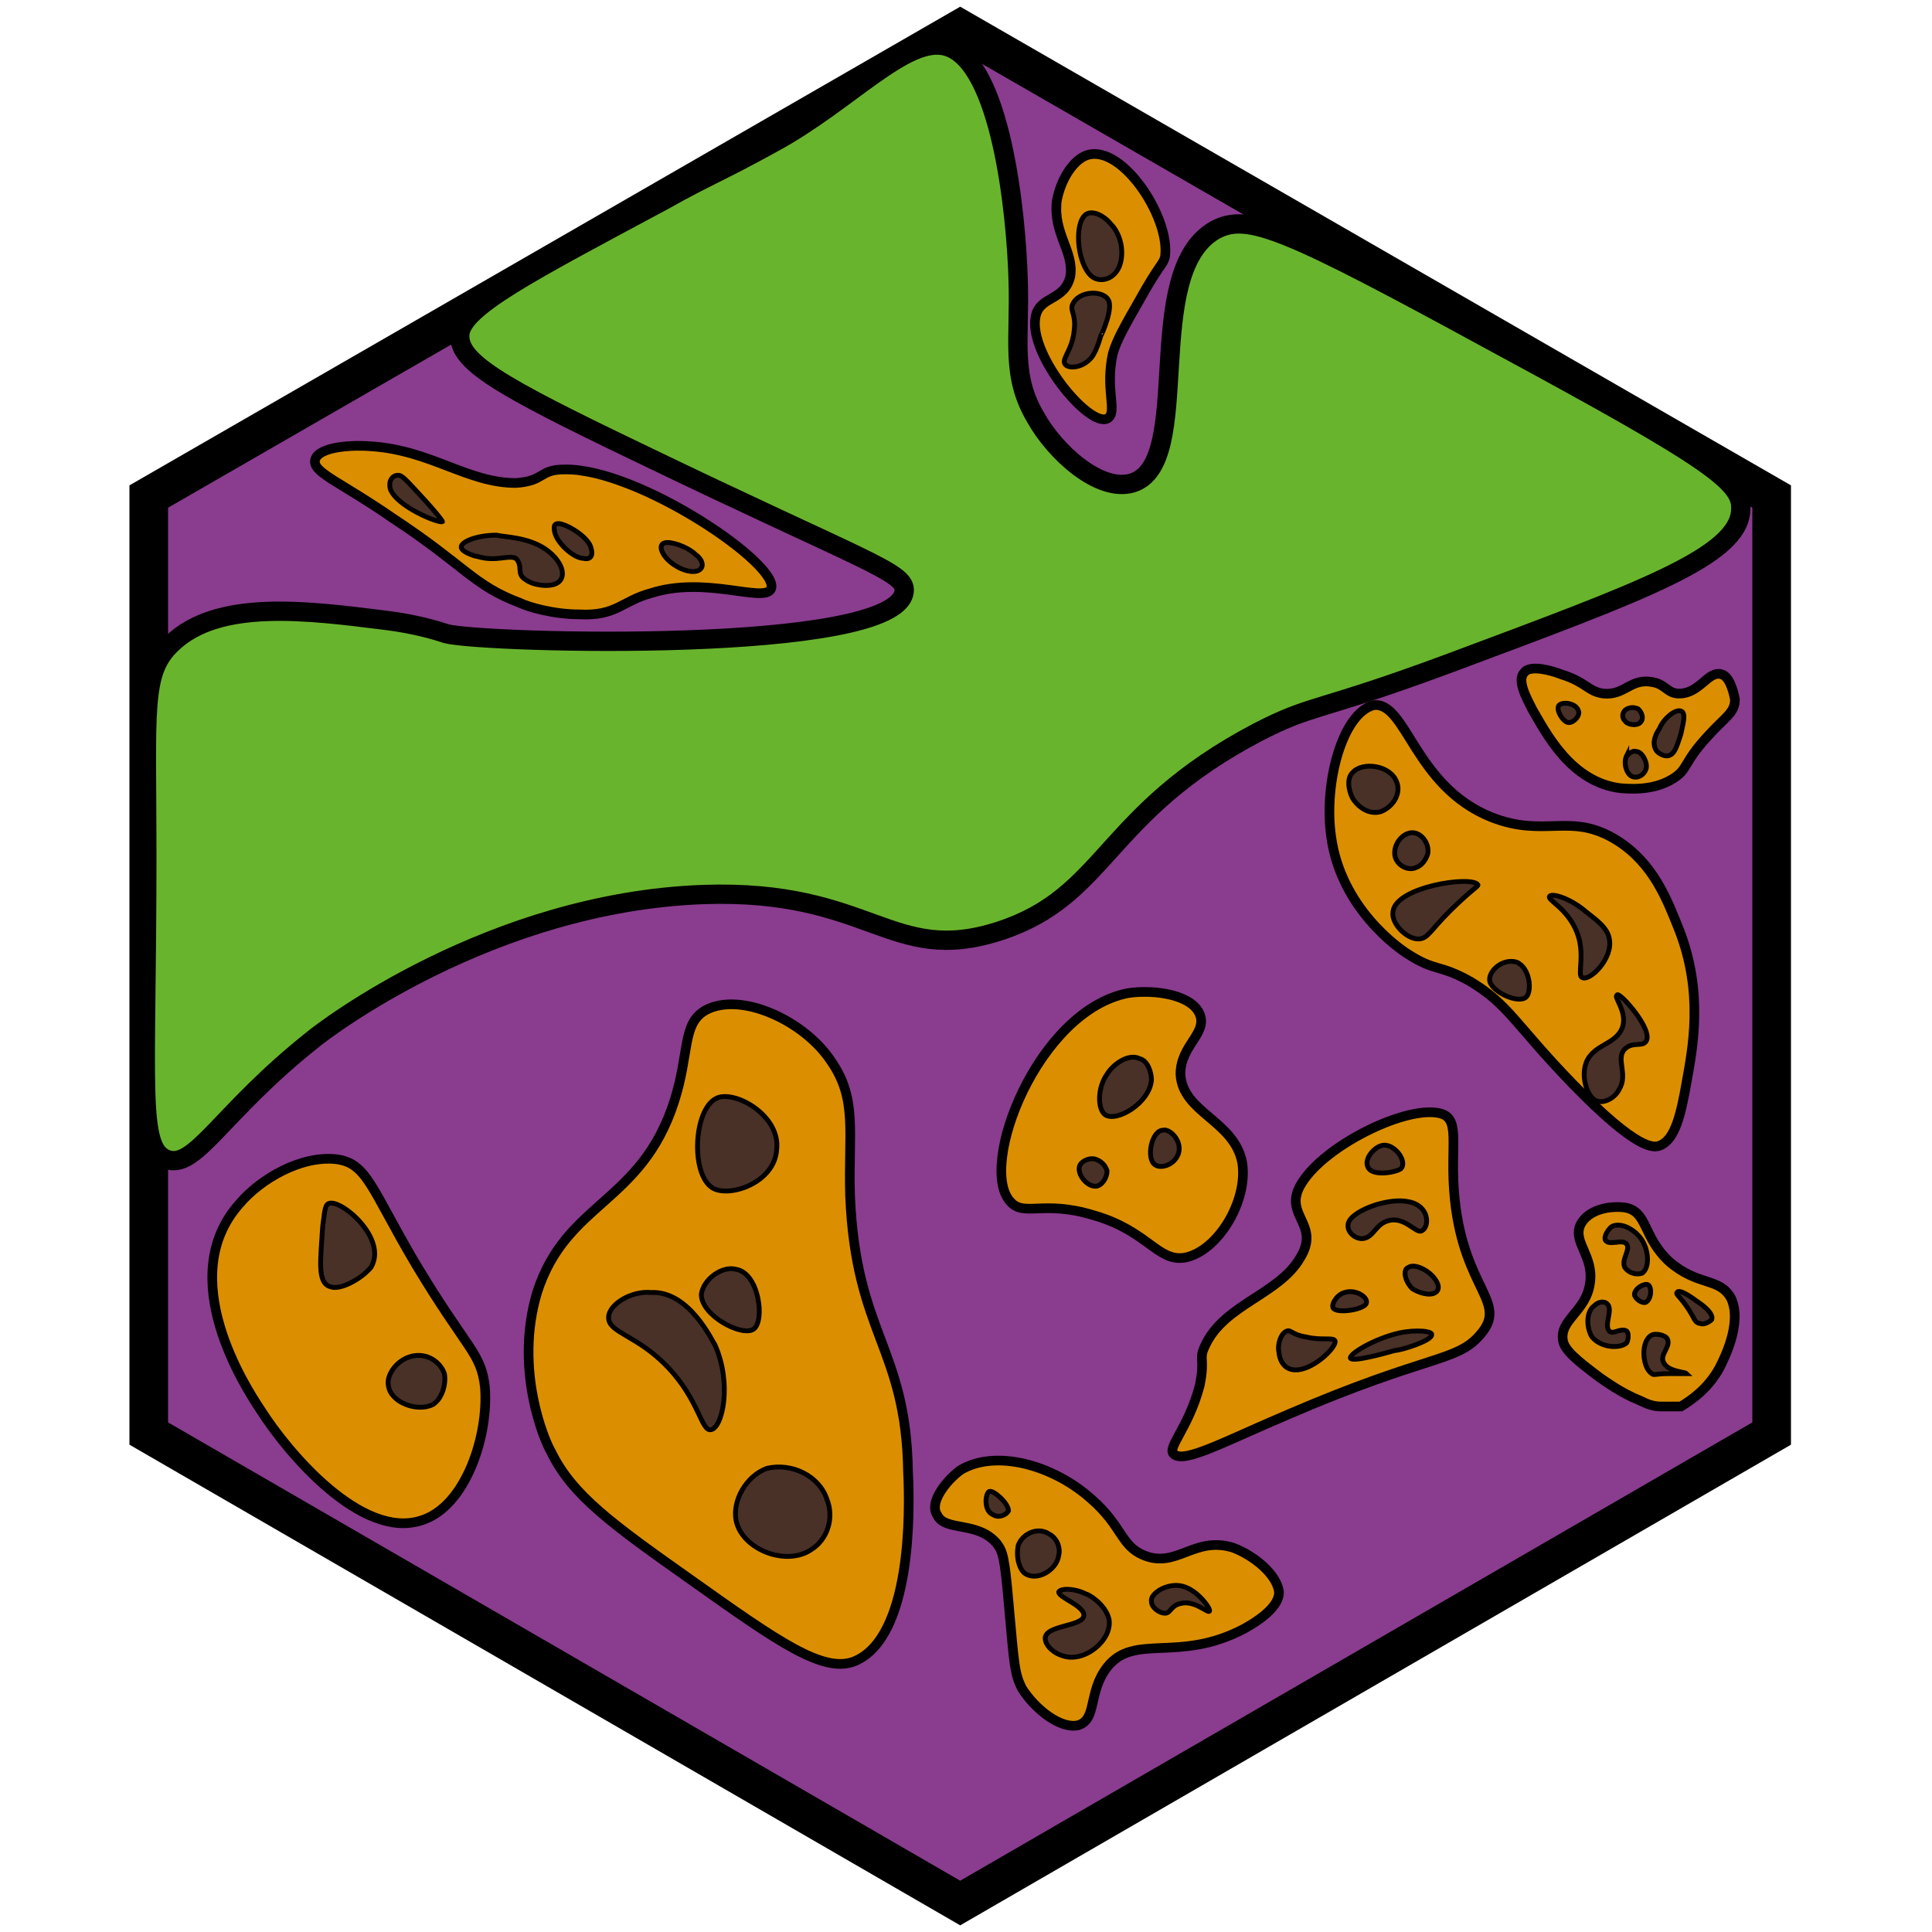 <?xml version="1.0" encoding="utf-8"?><!-- Generator: Adobe Illustrator 26.0.3, SVG Export Plug-In . SVG Version: 6.00 Build 0)  --><svg version="1.1" id="Ebene_2_00000126308112139821010380000011903406711838980787_"	 xmlns="http://www.w3.org/2000/svg" xmlns:xlink="http://www.w3.org/1999/xlink" x="0px" y="0px" viewBox="0 0 100 100"	 style="enable-background:new 0 0 100 100;" xml:space="preserve"><style type="text/css">	.st0{fill:#8A3C8F;stroke:#000000;stroke-width:2;stroke-miterlimit:10;}	.st1{fill:#69B42D;stroke:#000000;stroke-miterlimit:10;}	.st2{fill:#DB8F00;stroke:#000000;stroke-width:0.5;stroke-miterlimit:10;}	.st3{fill:#493127;stroke:#000000;stroke-width:0.25;stroke-miterlimit:10;}	.st4{fill:#DB8F00;stroke:#000000;stroke-width:0.5;stroke-miterlimit:10;}	.st5{fill:#493127;stroke:#000000;stroke-width:0.25;stroke-miterlimit:10;}	.st6{fill:none;stroke:#000000;stroke-width:0.25;stroke-miterlimit:10;}</style><polygon class="st0" points="7.7,74.2 49.7,98.5 91.7,74.2 91.7,25.7 49.7,1.5 7.7,25.7 "/><path class="st1" d="M34.3,10.4c-6.9,3.7-10.4,5.5-10.5,6.9c-0.1,1.4,1.9,2.6,9.2,6.1c11.8,5.7,13.9,6.2,13.8,7.2	c-0.3,3.3-21.8,2.7-23.7,2.2c-0.3-0.1-1.5-0.5-3.2-0.7c-4-0.5-8.6-1.1-11,1.2c-1.6,1.5-1.3,3.4-1.3,10.9c0,12-0.5,15.2,1,15.8	c1.5,0.6,2.8-2.4,7.6-6.2c0.6-0.5,9.2-7.1,20.2-7.5c8.7-0.3,9.7,3.7,15.3,1.9c5.6-1.8,5.4-6.1,13.4-10.3c2.9-1.5,3-1,10-3.6	c9.9-3.7,14.9-5.5,15-7.9c0.1-1.4-1.3-2.5-12.6-8.6c-11-6-12.9-6.8-14.6-5.9C59,14.1,61.9,24,58.6,25c-1.7,0.5-4-1.6-5-3.4	c-1.3-2.2-0.8-4-0.9-7.1C52.6,11,51.8,3.2,49,2.4c-2.1-0.6-5.1,2.9-9,5C37.1,9,36.8,9,34.3,10.4z"/><g>	<path class="st2" d="M89,70.8c0.2-0.4,1.2-2.3,0.6-3.6c-0.6-1.1-1.7-0.6-3.2-1.9c-1.4-1.3-1.1-2.6-2.3-2.8		c-0.8-0.1-1.9,0.1-2.3,0.9c-0.4,0.9,0.7,1.6,0.5,3c-0.2,1.5-1.6,1.9-1.4,3c0.1,0.5,0.7,1,1.9,1.9c0.3,0.2,1.1,0.8,2.1,1.2		c0.4,0.2,0.7,0.3,1.1,0.3c0.4,0,0.8,0,1,0C87.5,72.5,88.4,71.9,89,70.8z"/>	<path class="st3" d="M86.1,70.5c-0.2-0.4,0.4-0.8,0.2-1.2c-0.1-0.2-0.6-0.3-0.8-0.2c-0.6,0.3-0.5,1.7,0,2c0.1,0.1,0.2,0,0.8,0		c0.6,0,1,0,1,0C87.2,71,86.3,71,86.1,70.5z"/>	<path class="st3" d="M87.9,67.4c-0.4-0.3-1-0.7-1.1-0.5c-0.1,0.1,0.3,0.3,0.8,1.2c0.1,0.2,0.2,0.4,0.4,0.4c0.2,0.1,0.5-0.1,0.6-0.2		C88.7,68,88.2,67.6,87.9,67.4z"/>	<path class="st3" d="M82.4,69.2c-0.3-0.5-0.3-1.3,0.1-1.6c0.2-0.2,0.5-0.3,0.7-0.1c0.3,0.3-0.2,1.1,0.1,1.4c0.2,0.2,0.6-0.2,0.9,0		c0.1,0.1,0.1,0.4,0,0.6C83.9,69.8,82.9,69.8,82.4,69.2z"/>	<path class="st3" d="M85.3,66.5c-0.2-0.1-0.7,0.2-0.7,0.5c0,0.2,0.4,0.5,0.6,0.4C85.5,67.2,85.5,66.6,85.3,66.5z"/>	<path class="st3" d="M85.1,64.4c-0.3-0.7-1.2-1.2-1.7-0.9c-0.2,0.2-0.4,0.5-0.3,0.7c0.2,0.3,0.9-0.1,1.1,0.2		c0.2,0.3-0.3,0.8-0.1,1.2c0.2,0.3,0.6,0.4,0.9,0.3C85.4,65.6,85.3,64.8,85.1,64.4z"/></g><g>	<path class="st4" d="M59.2,80.5c-1.2-0.5-1.1-1.5-2.7-2.9c-2-1.8-5-2.6-6.8-1.5c-0.8,0.6-1.6,1.7-1.2,2.3c0.4,0.9,2.1,0.3,3.1,1.5		c0.3,0.4,0.4,0.7,0.6,3c0.3,3.3,0.3,3.7,0.7,4.5c0.7,1.1,2,2.1,2.9,1.9c1-0.3,0.5-1.7,1.5-3c1.4-1.8,3.7-0.2,7.1-2		c1.8-1,1.8-1.7,1.8-1.9c-0.1-0.9-1.3-1.9-2.4-2.3C61.8,79.5,60.9,81.2,59.2,80.5z"/>	<path class="st5" d="M61.1,83c0.7-0.2,1.4,0.5,1.5,0.4c0.1-0.1-0.6-1.1-1.4-1.3c-0.8-0.2-1.7,0.4-1.6,0.8c0,0.3,0.4,0.6,0.7,0.6		C60.6,83.5,60.6,83.1,61.1,83z"/>	<path class="st5" d="M54.8,82.4c0,0.3,1.3,0.7,1.3,1.2c0,0.6-2,0.5-2,1.2c0,0.4,0.5,0.8,0.9,0.9c1.1,0.4,2.6-0.8,2.4-1.9		c-0.2-0.8-1.1-1.3-1.2-1.3C55.6,82.2,54.9,82.2,54.8,82.4z"/>	<path class="st5" d="M54.3,79.4c-0.6-0.4-1.4,0-1.6,0.6c-0.1,0.5,0,1.1,0.3,1.4c0.6,0.5,1.7-0.1,1.8-0.9		C54.9,80.1,54.7,79.6,54.3,79.4z"/>	<path class="st5" d="M51.2,77.2c-0.2,0.1-0.3,1,0.2,1.2c0.3,0.2,0.7,0,0.8-0.2C52.2,77.8,51.4,77.1,51.2,77.2z"/></g><g>	<path class="st4" d="M33.7,30.7c2.8-0.9,5.8,0.5,6.2-0.2c0.6-1.2-6.9-6.3-10.7-6.2c-1.3,0-1,0.6-2.5,0.7c-2.5,0-4.4-1.7-7.5-1.9		c-1.3-0.1-2.9,0.1-2.9,0.8c0,0.6,1.4,1.1,4,2.9c3.8,2.5,4.2,3.5,6.6,4.4c0.4,0.2,1.7,0.6,3.1,0.6C31.9,31.9,32.2,31.1,33.7,30.7z"		/>	<path class="st5" d="M27.2,30c0.4,0.3,1.2,0.4,1.6,0.2c0.6-0.3,0.3-1.2-0.6-1.8c-0.9-0.6-2.1-0.6-2.5-0.7c-1.1,0-2,0.4-1.8,0.7		c0.1,0.2,0.7,0.4,0.8,0.4c1,0.3,1.6-0.1,2,0.1C27.1,29.3,26.7,29.7,27.2,30z"/>	<path class="st5" d="M30.2,28.9c-0.5,0-1.4-0.8-1.5-1.4c0-0.1-0.1-0.4,0.2-0.4c0.4,0,1.6,0.7,1.7,1.3C30.7,28.7,30.6,29,30.2,28.9z		"/>	<path class="st5" d="M36.2,29.5c0.3-0.2,0.1-0.6-0.2-0.8c-0.4-0.4-1.3-0.7-1.6-0.6c-0.4,0.1-0.1,0.8,0.6,1.2		C35.3,29.5,35.9,29.7,36.2,29.5z"/>	<path class="st5" d="M22,25.9c-1.1-1.2-1.2-1.3-1.4-1.3c-0.3,0-0.5,0.3-0.4,0.7c0.3,0.9,2.5,1.8,2.7,1.7C22.9,27,22.9,26.9,22,25.9		z"/></g><path class="st6" d="M54.1,76.7"/><g>	<path class="st4" d="M68.9,43.3c0.5,3.7,3.5,5.8,4,6.1c1.4,0.9,1.6,0.5,3.2,1.4c2,1.2,2.3,2.2,5.3,5.3c3.4,3.5,4.2,3.3,4.5,3.2		c0.8-0.3,1.1-1.6,1.4-3.3c0.3-1.7,0.9-4.6-0.4-7.9c-0.6-1.5-1.3-3.4-3.2-4.6c-2.4-1.5-3.7-0.1-6.5-1.2c-4-1.6-4.4-6-6.1-5.8		C69.5,36.9,68.5,40.5,68.9,43.3z"/>	<path class="st5" d="M80.2,46.4c-0.1,0.2,0.9,0.6,1.4,1.8c0.5,1.2,0,2.3,0.3,2.4c0.4,0.2,1.6-1,1.4-2c-0.1-0.6-0.7-1-1.2-1.4		C81.3,46.5,80.3,46.2,80.2,46.4z"/>	<path class="st5" d="M72.1,47.2c-0.1,0.6,0.7,1.4,1.3,1.4c0.5,0,0.6-0.4,1.6-1.4c1.1-1.1,1.5-1.3,1.5-1.4		C76.2,45.3,72.2,45.9,72.1,47.2z"/>	<path class="st5" d="M73.1,43.1c-0.5,0-1,0.6-0.9,1.2c0.1,0.5,0.7,0.8,1.1,0.6c0.3-0.1,0.5-0.4,0.6-0.7		C74,43.7,73.6,43.1,73.1,43.1z"/>	<path class="st5" d="M72.3,40.5C72,39.6,70.5,39.4,70,40c-0.3,0.3-0.2,0.9,0,1.3c0.3,0.5,0.9,0.9,1.5,0.7		C72.2,41.7,72.5,41,72.3,40.5z"/>	<path class="st5" d="M77.1,50.7c0,0.6,1.5,1.3,1.9,0.9c0.3-0.3,0.2-1.5-0.5-1.8C77.8,49.6,77.1,50.2,77.1,50.7z"/>	<path class="st5" d="M85.2,53.9c-0.2,0.3-0.7,0-1.1,0.4c-0.5,0.5,0.2,1.3-0.3,2.1c-0.2,0.4-0.7,0.7-1.1,0.6c-0.5-0.1-0.9-1.2-0.6-2		c0.4-1,1.6-0.9,1.9-1.9c0.2-0.8-0.5-1.5-0.3-1.6C83.8,51.3,85.6,53.3,85.2,53.9z"/></g><g>	<path class="st2" d="M25.1,71.8c-0.2-1.8-0.9-1.9-3.6-6.4c-2.3-3.9-2.5-5.2-4.1-5.4c-1.8-0.2-3.9,1-5,2.3C9,66.1,12.7,71.8,13.5,73		c1.4,2.2,5.2,6.7,8.3,5.7C24.1,78,25.3,74.3,25.1,71.8z"/>	<path class="st3" d="M23,71.1c-0.2-0.6-0.9-1.1-1.7-0.9c-0.8,0.2-1.3,1-1.2,1.5c0.1,0.9,1.5,1.4,2.3,1C22.9,72.4,23.1,71.6,23,71.1		z"/>	<path class="st3" d="M19.2,65.6c0.9-1.5-1.6-3.6-2.2-3.3c-0.2,0.1-0.2,0.5-0.3,1.2c-0.1,1.7-0.3,2.9,0.4,3.1		C17.6,66.8,18.7,66.2,19.2,65.6z"/></g><g>	<path class="st2" d="M55.4,14.3c-0.3,1.3-1.6,1-1.8,2.1c-0.4,2,3,6,3.8,5.2c0.4-0.4-0.2-1.5,0.2-3.3c0.2-0.7,0.6-1.4,1.4-2.8		c1-1.8,1.2-1.8,1.3-2.2c0.3-2.1-2.4-6.1-4.2-5.2c-0.6,0.3-1.2,1.2-1.4,2.3C54.5,12.1,55.6,13,55.4,14.3z"/>	<path class="st3" d="M56.5,14.3c0.5,0.4,1.3,0.1,1.5-0.7c0.2-0.8-0.1-1.6-0.5-2c-0.4-0.5-1.1-0.8-1.4-0.4		C55.6,11.8,55.8,13.7,56.5,14.3z"/>	<path class="st3" d="M55.6,17.1c-0.1,1-0.6,1.4-0.5,1.7c0.1,0.3,0.9,0.3,1.4-0.3c0.3-0.4,0.5-1.2,0.5-1.2l0,0		c-0.2,0.5,0.6-1.1,0.4-1.7c-0.2-0.6-1.6-0.6-1.9,0.2C55.4,16.1,55.7,16.3,55.6,17.1z"/></g><g>	<path class="st4" d="M36.5,52.3c-1.2,0.7-0.8,2.2-1.6,4.7c-1.7,5.3-5.6,5.2-7.1,9.9c-1.2,4,0.4,7.7,0.7,8.2		c1.1,2.3,3.2,3.8,7.3,6.7c4.5,3.2,6.8,4.8,8.4,4.2c3-1.2,2.9-7.8,2.8-9.8c-0.1-6.5-2.7-7.1-3-14.3c-0.1-3.3,0.4-5-1-7		C41.6,52.8,38.3,51.3,36.5,52.3z"/>	<path class="st5" d="M36.9,61.5c0.9,0.5,3.2-0.3,3.3-2c0.2-1.7-2-3-3-2.7C35.9,57.2,35.7,60.8,36.9,61.5z"/>	<path class="st5" d="M39,68.8c0.6-0.4,0.3-2.9-0.9-3.1c-0.7-0.2-1.7,0.5-1.8,1.3C36.3,68.1,38.4,69.2,39,68.8z"/>	<path class="st5" d="M31.5,68.2c0,0.8,1.5,0.9,3.1,2.6c1.6,1.7,1.7,3.3,2.2,3.2c0.6-0.1,1.1-2.4,0.2-4.4c-0.1-0.1-1.3-2.8-3.3-2.7		C32.7,66.8,31.5,67.5,31.5,68.2z"/>	<path class="st5" d="M38.1,78.7c0.3,1.5,2.6,2.4,3.9,1.5c0.8-0.5,1.2-1.6,0.8-2.6c-0.4-1.2-1.8-1.9-3.1-1.6		C38.6,76.4,37.9,77.7,38.1,78.7z"/></g><g>	<path class="st4" d="M89.1,34.9c-0.7-0.2-1.1,1-2.2,1c-0.6,0-0.7-0.5-1.4-0.6c-1.1-0.2-1.4,0.7-2.5,0.6c-0.8-0.1-0.9-0.6-2.2-1		c-0.5-0.2-1.6-0.5-1.9-0.1c-0.4,0.4,0.1,1.3,0.4,1.9c0.7,1.2,2,3.8,4.6,4.1c0.2,0,1.6,0.2,2.7-0.5c0.8-0.5,0.5-0.8,1.8-2.2		c0.9-1,1.4-1.2,1.4-1.9C89.7,35.7,89.5,35,89.1,34.9z"/>	<path class="st5" d="M85.9,37.7c-0.2,0.3-0.4,0.7-0.2,1.1c0.1,0.2,0.5,0.4,0.7,0.3c0.3-0.1,0.4-0.5,0.6-1.1c0.1-0.5,0.3-1.1,0-1.2		C86.7,36.7,86.1,37.2,85.9,37.7z"/>	<path class="st5" d="M84.2,36.7c0.2-0.1,0.4-0.1,0.6,0c0.2,0.2,0.3,0.5,0.1,0.7c-0.2,0.2-0.7,0.1-0.8-0.1		C83.9,37.1,84,36.8,84.2,36.7z"/>	<path class="st5" d="M80.7,36.5c-0.2,0.2,0.2,0.9,0.5,0.9c0.3,0,0.6-0.4,0.5-0.6C81.6,36.4,80.9,36.3,80.7,36.5z"/>	<path class="st5" d="M84.7,38.9c0.3,0,0.6,0.6,0.5,0.9c-0.1,0.3-0.4,0.5-0.7,0.4c-0.3-0.1-0.5-0.7-0.3-1.1		C84.2,39.2,84.4,38.8,84.7,38.9z"/></g><g>	<path class="st2" d="M75.3,62.1c-0.3-2.9,0.4-4.3-0.9-4.5c-1.8-0.3-5.8,1.7-7,3.6c-1.1,1.7,1,2.1-0.1,3.9c-1.1,1.9-3.9,2.4-4.9,4.5		c-0.4,0.8,0,0.6-0.3,2.1c-0.6,2.3-1.8,3.3-1.3,3.6c0.6,0.4,2.6-0.7,5.9-2.1c7.2-3.1,8.7-2.7,9.9-4.1C78.1,67.4,75.8,66.8,75.3,62.1		z"/>	<path class="st3" d="M72.2,69.9c-0.7,0.2-2.2,0.6-2.3,0.4c-0.1-0.2,1.2-1,2.5-1.3c0.9-0.2,1.8-0.1,1.7,0.1		C74.1,69.4,72.5,69.9,72.2,69.9z"/>	<path class="st3" d="M69,67.7c-0.1-0.2,0.2-0.7,0.6-0.8c0.6-0.2,1.3,0.3,1.1,0.6C70.5,67.8,69.2,68,69,67.7z"/>	<path class="st3" d="M67.2,70.9c-0.9,0.1-1-0.8-1-0.9c-0.1-0.4,0.1-1,0.4-1.1c0.2-0.1,0.3,0.2,1,0.3c0.8,0.2,1.4,0,1.5,0.2		C69.2,69.7,68.1,70.8,67.2,70.9z"/>	<path class="st3" d="M72.9,65.6c0.3-0.2,0.9,0.1,1.2,0.4c0.3,0.3,0.5,0.7,0.2,0.9s-0.9,0-1.2-0.2C72.7,66.3,72.6,65.7,72.9,65.6z"		/>	<path class="st3" d="M72.9,62.2c-0.9-0.2-2.5,0.3-3,0.9c-0.4,0.5,0.2,1.1,0.7,1c0.5-0.1,0.6-0.7,1.2-0.9c0.9-0.3,1.5,0.7,1.8,0.5		C74,63.5,74,62.4,72.9,62.2z"/>	<path class="st3" d="M71.5,59.3c-0.4,0.1-0.9,0.7-0.7,1.1c0.2,0.5,1.4,0.3,1.7,0.1C72.9,60.1,72.1,59.1,71.5,59.3z"/></g><g>	<path class="st2" d="M52.3,62.2c0.7,0.8,1.7-0.1,4.3,0.7c2.8,0.8,3.3,2.4,4.7,2.2c1.7-0.3,3.3-2.9,3-4.9c-0.4-2.2-3.1-2.6-3.2-4.6		c0-1.5,1.4-2.1,1-3.1c-0.4-1-2.3-1.3-3.7-1.1C53.7,52.3,50.6,60.4,52.3,62.2z"/>	<path class="st3" d="M59,54.8c-0.6-0.3-1.4,0.3-1.7,0.8c-0.5,0.7-0.5,1.8-0.1,2.1c0.6,0.4,2.3-0.6,2.4-1.8		C59.6,55.5,59.4,54.9,59,54.8z"/>	<path class="st3" d="M56.7,60c-0.3-0.1-0.7,0.1-0.8,0.3c-0.2,0.4,0.3,1.1,0.8,1.1c0.3,0,0.6-0.4,0.6-0.8C57.2,60.3,57,60.1,56.7,60		z"/>	<path class="st3" d="M59.8,60.3c0.3,0.2,1,0,1.2-0.6c0.2-0.7-0.5-1.3-0.8-1.2C59.6,58.5,59.3,60,59.8,60.3z"/></g></svg>